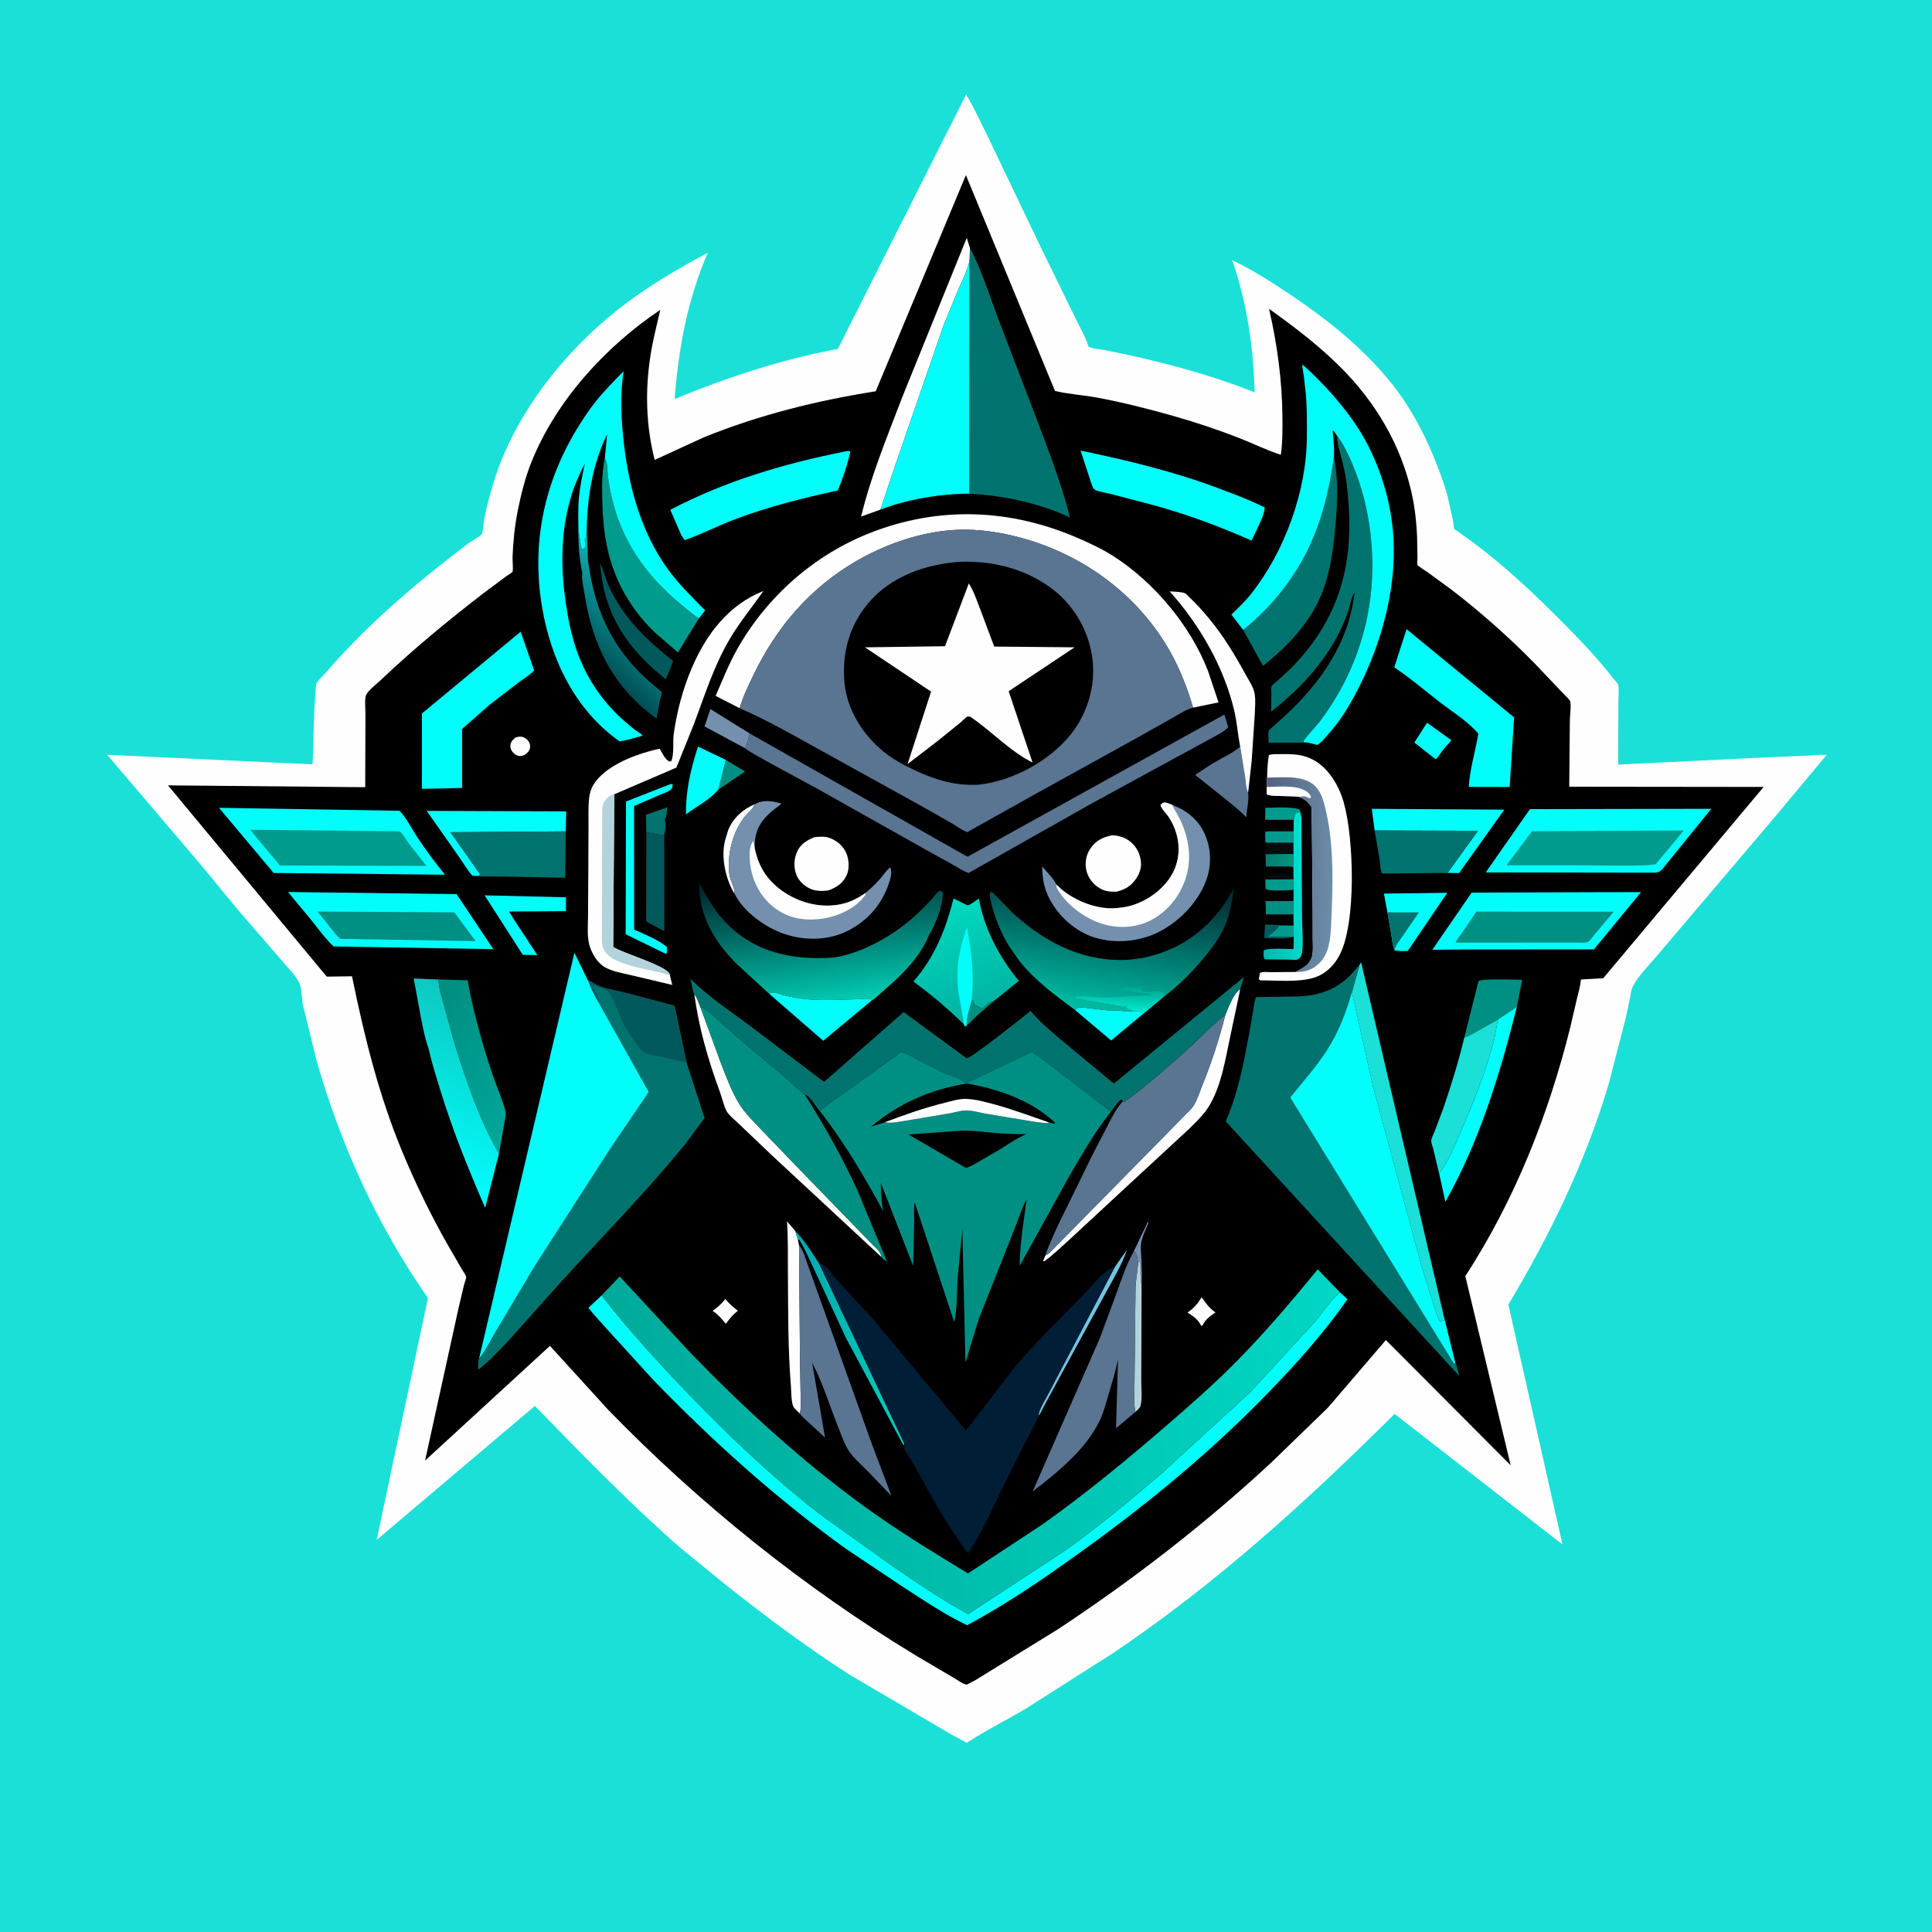 <?xml version='1.0' encoding='utf-8'?>
<svg xmlns="http://www.w3.org/2000/svg" viewBox="0 0 3014 3014"><rect x="0" y="0" width="3014" height="3014" fill="#333333" stroke="none"/> <path transform="scale(2.944)" d="m-0-0h1024v1024h-1024v-1024z" fill="#1AE0D8"/> <path transform="scale(2.944)" d="m511.96 50.08c4.489 7.488 8.202 15.709 12.082 23.532l27.614 57.726 18.815 38.456c1.939 4.107 4.642 8.513 5.973 12.799l0.286 0.968c1.935 1.308 6.189 1.446 8.547 1.89l17.103 3.616c21.118 4.87 42.333 10.782 62.484 18.818-0.7-23.999-4.034-47.202-11.894-69.997 10.704 5.087 20.278 11.225 30.11 17.795 20.902 13.965 41.907 30.748 57.035 51.011 8.812 11.803 15.654 25.238 21.04 38.921 2.295 5.83 4.474 11.811 6.033 17.884l2.773 12.45c0.151 0.817 0.383 3.887 0.726 4.363 0.341 0.475 1.92 1.37 2.464 1.758l7.097 5.127c17.589 13.002 34.274 28.867 49.596 44.428 8.592 8.727 17.081 17.63 24.58 27.33 0.677 0.875 2.774 3.023 3.051 3.998 0.566 1.988 0.108 5.8 0.129 7.944l-0.17 34.26 79.288-3.874 20.188-0.824c3.53-0.165 7.46-0.718 10.961-0.361l-25.629 30.756-32.475 38.279-32.112 37.774c-3.973 4.756-10.094 10.736-12.655 16.364-0.806 1.771-0.99 4.153-1.337 6.066l-2.07 9.684-9.095 35.229c-12.352 41.535-31.011 79.926-53.213 117.04l28.687 127.14-88.985-69.192c-46.585 46.336-94.648 90.073-149.32 126.85l-46.394 29.525c-10.192 6.001-21.087 11.425-30.929 17.93l-8.472-4.575-54.24-31.869c-22.32-14.445-43.609-30.302-64.433-46.8l-24.532-19.963c-27.129-23.754-52.095-49.523-77.229-75.319l-83.852 71.002 27.175-128.2c-26.799-38.459-45.817-80.195-58.858-125.16l-7.357-30.027c-0.728-3.492-0.551-8.767-1.975-11.821-1.704-3.657-5.7-7.626-8.312-10.749l-23.919-27.648-20.822-25.251-48.728-57.206 108.82 5.071c0.731-12.46 0.362-24.833 1.549-37.306 0.139-1.465 0.04-4.31 0.537-5.537 0.644-1.589 3.594-4.183 4.87-5.664 18.139-21.041 39.466-40.305 61.288-57.475l14.286-11.12c1.659-1.222 6.032-3.417 7.085-4.852 0.744-1.013 1.021-6.139 1.289-7.577 1.271-6.799 3.119-13.534 5.146-20.141 10.828-35.287 36.59-68.139 65.309-90.927 14.881-11.808 31.289-21.582 48.045-30.461-10.84 25.317-15.362 50.18-17.544 77.477 27.874-11.452 56.791-21.09 86.487-26.529l67.998-134.84z" fill="#FEFEFE"/> <path transform="scale(2.944)" d="m511.84 92.796 47.188 114.35c6.985 1.731 14.722 2.152 21.873 3.463 13.441 2.463 27.087 5.909 40.238 9.627 12.18 3.444 24.319 7.476 36.093 12.111 7.166 2.82 14.147 6.3 21.477 8.657 0.969-6.481 0.887-13.057 0.855-19.596-0.097-19.388-2.738-38.889-7.091-57.771 14.593 10.446 29.215 21.587 41.534 34.721 17.782 18.96 30.38 42.124 35.011 67.77 1.07 5.925 1.598 12.04 1.9 18.052l0.201 11.314c5e-3 0.948-0.25 3.176 0.019 3.996 0.104 0.318 4.546 3.164 5.078 3.534l12.734 9.313c15.382 11.793 30.221 24.903 43.802 38.721l16.019 16.83c0.773 0.859 2.947 2.751 3.243 3.665 0.672 2.077-0.098 7.568-0.128 9.931l-0.341 35.4 103.02 0.116-84.99 101.36-11.823 0.667c-0.283 3.396-1.334 6.815-2.111 10.137l-3.577 15.341c-11.522 46.321-29.5 91.63-55.581 131.73l24.028 100.21-66.135-66.333-30.795 35.915-29.896 28.959c-35.105 32.587-73.233 62.075-113.21 88.451l-43.881 27.053-4.279 2.201c-2.116-0.26-4.969-2.48-6.866-3.565l-19.791-11.653c-59.421-36-115.09-80.672-163.5-130.53l-30.733-33.76-66.178 60.791 17.817-81.178 2.877-12.116c0.243-0.911 1.149-3.138 1.099-3.984-0.052-0.88-1.756-3.186-2.281-4.082l-7.474-12.899c-9.011-15.919-16.941-32.185-23.974-49.072-12.579-30.205-20.262-61.353-26.782-93.306l-13.381 0.191-84.128-101.36 104.51 0.977 0.113-38.664c0.028-2.367-0.508-8.054 0.276-10.016 0.994-2.488 5.758-6.115 7.788-8.04 17.577-16.67 35.943-31.815 55.142-46.572l11.397-8.475c0.736-0.533 2.977-1.805 3.363-2.426 0.391-0.628-0.058-6.466-0.016-7.603 0.309-8.217 1.129-16.525 2.74-24.592 1.765-8.837 3.935-17.561 7.292-25.939 13.03-32.517 39.273-61.225 68.258-80.62-1.863 8.099-3.93 16.085-5.209 24.312-2.868 18.46-2.395 37.069 2.25 55.195l26.261-12.055c29.487-11.896 59.535-19.344 90.864-24.311l47.784-114.53z"/> <path transform="scale(2.944)" d="m684.87 459.45 0.522 0.198 0.058 6.3-14.921 0.133c0.092-0.884 0.207-1.524 0.579-2.333 3.666-0.611 8.692-0.958 12.287-0.068l0.763 1.281 0.594-0.065 0.118-5.446z" fill="#020C0D"/> <path transform="scale(2.944)" d="m684.61 496.53c-4.094 1.346-10.32 0.533-14.689 0.531l0.455-7.088c2.424 0.021 5.08-0.176 7.443 0.377l-0.46 0.739c-1.282 1.976-3.761 3.662-5.548 5.21l12.799 0.231z" fill="#02595B"/> <path transform="scale(2.944)" d="m600.71 663.31 7.54-15.884 0.348 0.57c-1.416 3.358-3.4 7.379-3.936 10.965-0.351 2.347 0.029 5.16 0.131 7.537 0.207 4.806 0.445 9.76 0.138 14.567-0.749-3.898-0.525-8.337-0.674-12.319-0.745-0.231-0.35-0.235-1.175 0.16-0.398-0.662-0.158-2.177-0.537-3.069-0.504-1.189-0.101 0.072-0.57-1.544l-0.22-0.797-0.254 0.051-0.791-0.237z" fill="#7490AE"/> <path transform="scale(2.944)" d="m514.75 530.46 0.888-0.434 0.139 1.801c1.237 1.173 3.353 1.863 4.908 2.597l2.114-2.106c1.187-1.187 2.031-1.298 3.597-1.689l-8.813 7.688c-1.626 1.493-3.29 3.529-5.136 4.668-0.767-2.95 1.596-9.356 2.303-12.525z" fill="#008F83"/> <path transform="scale(2.944)" d="m685.49 490.45 0.089 5.999-0.966 0.079-12.799-0.231c1.787-1.548 4.266-3.234 5.548-5.21l0.46-0.739 7.668 0.102z" fill="#009B8C"/> <path transform="scale(2.944)" d="m384.38 688.35c1.978 2.474 4.122 4.279 6.607 6.223-2.638 2.054-4.399 4.231-6.341 6.932-2.115-2.453-3.735-4.634-6.458-6.469l-0.578-0.377c2.388-1.721 4.33-3.392 6.227-5.655l0.543-0.654z" fill="#FEFEFE"/> <path transform="scale(2.944)" d="m685.45 465.95-4e-3 5.586c-2.909 0.263-12.76 0.914-14.803-0.536l-0.114-4.917 14.921-0.133z" fill="#009B8C"/> <path transform="scale(2.944)" d="m273.29 390.75c0.913-0.258 2-0.471 2.956-0.367 1.46 0.159 2.92 1.183 3.781 2.367 0.78 1.072 1.014 2.139 0.834 3.439-0.273 1.965-1.615 2.934-3.115 4.002-0.71 0.257-1.727 0.502-2.5 0.422-1.573-0.163-2.836-1.148-3.777-2.364-0.799-1.032-1.176-2.193-0.97-3.499 0.298-1.892 1.341-2.881 2.791-4z" fill="#FEFEFE"/> <path transform="scale(2.944)" d="m384.59 402.65 10.205 6.19-14.176 9.579 3.971-15.769z" fill="#008F83"/> <path transform="scale(2.944)" d="m636.76 687.44 1.847 2.536c1.518 2.08 2.848 3.534 4.9 5.055l0.596 0.431c-2.717 1.835-4.989 3.393-6.598 6.359l-0.253 0.483-0.672 0.327c-1.869-3.588-3.998-4.955-7.31-7.108 3.485-2.371 5.242-4.568 7.49-8.083z" fill="#FEFEFE"/> <defs> <linearGradient id="l" x1="671.36" x2="684.17" y1="454.05" y2="457.33" gradientUnits="userSpaceOnUse"> <stop stop-color="#007C72" offset="0"/> <stop stop-color="#009580" offset="1"/> </linearGradient> </defs> <path transform="scale(2.944)" d="m685.42 452.52-0.032 7.13-0.522-0.198c-1.402-0.529-3.11-0.293-4.601-0.29l-9.491 0.028-0.167-6.594 14.813-0.076z" fill="url(#l)"/> <path transform="scale(2.944)" d="m685.42 477.46-6e-3 7.103-14.613-0.034-0.159-7.024 14.778-0.045z" fill="#008F83"/> <path transform="scale(2.944)" d="m685.55 434.42-15.115-4e-3 0.032-6.362c5.544-4e-3 12.443-0.73 17.774 0.698 1.371 1.629 1.186 2.289 1.361 4.363-0.335-0.967-0.617-1.963-1.106-2.863l-2.25 0.897c-0.147 1.124-0.23 2.224-0.696 3.271z" fill="#009B8C"/> <path transform="scale(2.944)" d="m342.49 441-0.144-9.231 11.23-3.986c-0.197 2.159-0.15 4.941-1.521 6.721l0.251 0.458c0.662 1.702 0.181 5.672-0.316 7.437-3.278-0.076-6.296-0.783-9.5-1.399z" fill="#01736E"/> <path transform="scale(2.944)" d="m399.83 426.22c-0.646 2.524-3.689 4.549-5.317 6.684-4.038 5.294-6.542 11.483-7.669 18.029-0.707 4.112-0.936 9.318-0.13 13.443 0.494 2.531 2.849 6.763 2.51 9.191l-0.327-0.528c-4.481-7.456-6.929-19.09-4.698-27.564l0.261-0.972 1.398-4.588c2.529-6.351 7.756-11.071 13.972-13.695z" fill="#FEFEFE"/> <path transform="scale(2.944)" d="m670.42 440.92c1.59-0.625 3.33-0.394 5.025-0.399l10.037-0.01-0.101 6.057 0.04 5.954-14.813 0.076c-0.12-2.253 0.432-4.388-0.751-6.346-0.06-1.756-0.388-3.791 0.563-5.332z" fill="#020C0D"/> <path transform="scale(2.944)" d="m670.42 440.92c1.59-0.625 3.33-0.394 5.025-0.399l10.037-0.01-0.101 6.057-11.482-0.064c-0.93-3e-3 -2.643 0.278-3.351-0.319l-0.128-5.265z" fill="#009B8C"/> <path transform="scale(2.944)" d="m756.19 382.96 12.099 8.695 0.717 0.409c-0.487 1.275-2.185 2.714-3.097 3.798-1.439 1.709-2.724 3.569-4.023 5.387l-1.138 1.111-11.262-8.88 6.704-10.52z" fill="#01FEFB"/> <path transform="scale(2.944)" d="m590.77 671.36 6.438-9.183c-2.76 8.409-7.864 16.558-12.047 24.351l-22.998 42.121-9.149 16.854c-0.577 1.04-1.757 3.879-2.625 4.574-0.284-2.538 4.15-9.465 5.392-12.027l34.989-66.69z" fill="#73C4E2"/> <path transform="scale(2.944)" d="m394.86 396.51-21.506-11.55 3.081-9.219 20.749 12.89c-0.594 2.646-1.124 5.436-2.324 7.879z" fill="#7490AE"/> <path transform="scale(2.944)" d="m603.08 668.91c0.825-0.395 0.43-0.391 1.175-0.16 0.149 3.982-0.075 8.421 0.674 12.319l-0.153 50.193c-0.061 4.115 0.655 10.029-0.438 13.819-0.192 0.667-0.711 1.209-1.18 1.695l-1.464 1.383c-0.846-3.348-0.567-7.204-0.558-10.659l0.177-18.62 0.409-36.847c0.211-4.226 1.089-8.339 1.329-12.552l0.029-0.571z" fill="#B3D3DC"/> <path transform="scale(2.944)" d="m569.63 535.18c1.648-1.458 2.148-1.422 4.366-1.283l10.61 1.254c3.668 0.443 7.439 0.239 11.14 0.634l1.081-0.033 3.759 0.142c1.972-0.123 2.565-0.321 4.342 0.642l0.479 1.011-16.615 13.815-19.162-16.182z" fill="#01FEFB"/> <defs> <linearGradient id="k" x1="667.03" x2="691.87" y1="470.71" y2="468.3" gradientUnits="userSpaceOnUse"> <stop stop-color="#00B9AE" offset="0"/> <stop stop-color="#00E2D3" offset="1"/> </linearGradient> </defs> <path transform="scale(2.944)" d="m685.55 434.42c0.466-1.047 0.549-2.147 0.696-3.271l2.25-0.897c0.489 0.9 0.771 1.896 1.106 2.863l0.382 53.429c5e-3 5.806 0.85 13.07-0.094 18.708-0.126 0.753-0.471 1.613-1.023 2.161-0.257 0.255-0.965 0.919-1.371 1.076-0.828 0.319-3.377 8e-3 -4.339 7e-3l-12.911-0.108c-1.044-1.358-0.623-3.1-0.578-4.788 1.986-1.414 12.823-0.664 15.795-0.682l0.108-6.469-0.089-5.999-0.073-5.887 6e-3 -7.103 0.025-5.922 4e-3 -5.586-0.058-6.3 0.032-7.13-0.04-5.954 0.101-6.057 0.071-6.091z" fill="url(#k)"/> <path transform="scale(2.944)" d="m317.8 298.05c2.117 4.215 3.217 9.138 5.264 13.491 7.721 16.419 19.636 27.661 33.647 38.717l-2.655 6.81-1.009 2.461-0.594 0.118c-16.213-12.857-28.121-27.869-32.666-48.371-0.965-4.354-1.233-8.827-1.987-13.226z" fill="#02595B"/> <path transform="scale(2.944)" d="m380.62 418.42c-4.278 5.335-11.666 8.964-17.133 13.137-0.118-12.703 2.503-23.963 6.383-35.946l14.721 7.04-3.971 15.769z" fill="#01FEFB"/> <defs> <linearGradient id="h" x1="437.47" x2="460.53" y1="708.03" y2="702.97" gradientUnits="userSpaceOnUse"> <stop stop-color="#00ABB0" offset="0"/> <stop stop-color="#00C8BA" offset="1"/> </linearGradient> </defs> <path transform="scale(2.944)" d="m421.25 652.08c4.862 5.039 9.17 11.665 12.867 17.605l45.112 95.331-0.462 0.958-30.513-57.022-17.339-37.371c-2.364-4.915-4.545-10.223-7.494-14.796l-0.616 0.275-1.555-4.98z" fill="url(#h)"/> <path transform="scale(2.944)" d="m342.49 441c3.204 0.616 6.222 1.323 9.5 1.399l0.019 50.999-9.117-4.846-0.443-0.195 0.041-47.357z" fill="#02595B"/> <path transform="scale(2.944)" d="m354.64 415.75c0.949-0.274 0.881-0.443 1.833 0-0.041 0.502-0.047 0.913-0.226 1.403-0.19 0.521-0.571 1.081-1 1.43-1.362 1.109-3.857 1.84-5.489 2.554l-13.739 5.981 0.015 65.465c5.703 2.476 12.348 5.308 17.284 9.077 0.066 1.379 0.428 2.647-0.321 3.833l-1.62-0.743-19.833-9.698 0.193-70.339 22.903-8.963z" fill="#01FEFB"/> <path transform="scale(2.944)" d="m657.18 395.68 2.565 15.862c0.388 2.621 0.456 6.165 1.64 8.516 0.597 3.667-0.758 9.153-0.981 13.048-3.349-3.647-7.343-6.648-11.171-9.772l-15.894-12.711c4-2.722 8.06-5.407 12.273-7.791 3.752-2.122 7.743-3.979 11.081-6.735l0.487-0.417z" fill="#5A7592"/> <path transform="scale(2.944)" d="m256.79 474.44 43.163 1.047-0.066 7.329-30.161 0.216 2.539 4.097 12.48 18.971-7.722-0.121-20.233-31.539z" fill="#01FEFB"/> <path transform="scale(2.944)" d="m775.92 549.81 7.566-29.94c2.128-1.432 19.39-0.696 23.108-0.672l-2.798 14.309-10.026 6.83-11.22 6.206c-2.013 1.118-4.395 2.711-6.63 3.267z" fill="#008F83"/> <path transform="scale(2.944)" d="m423.83 749.02c-0.887-0.952-2.894-2.579-3.417-3.666-1.189-2.472-1.095-8.03-1.315-10.804-1.573-19.87-1.435-39.978-1.579-59.897-0.066-9.122 0.158-18.334-0.482-27.435l4.215 4.859 1.555 4.98 0.608 2.847 0.463 56.834 0.343 20.905c0.048 3.493 0.463 8.017-0.391 11.377z" fill="#FEFEFE"/> <path transform="scale(2.944)" d="m407.63 526.64c0.458-0.229 0.868-0.604 1.373-0.689 1.744-0.294 4.948 1.098 6.75 1.548 3.085 0.77 6.212 1.239 9.357 1.676 5.802 0.807 11.716 0.789 17.56 0.655l13.374-0.406c1.045-0.035 3.63-0.43 4.56-0.121 0.497 0.165 0.857 0.603 1.286 0.905l-25.651 21.292-28.609-24.86z" fill="#01FEFB"/> <path transform="scale(2.944)" d="m735.21 483.45-1.864-9.93 33.566-0.407-20.909 30.765c-1.973 0.155-5.118 0.238-6.988-0.335-1.059-2.237-1.216-5.011-1.606-7.44l-2.199-12.653z" fill="#01FEFB"/> <path transform="scale(2.944)" d="m735.21 483.45 16.693 0.034-9.523 13.817c-1.212 1.831-3.18 4.053-3.365 6.242-1.059-2.237-1.216-5.011-1.606-7.44l-2.199-12.653z" fill="#01736E"/> <path transform="scale(2.944)" d="m431.68 443.6c2.272-0.235 5.317-0.457 7.511 0.281 4.11 1.383 7.581 4.241 9.285 8.272 1.366 3.234 1.724 7.824 0.384 11.099-1.958 4.784-5.339 6.833-9.908 8.613-3.14 0.384-6.226 0.446-9.209-0.748-3.202-1.282-6.331-4.121-7.629-7.331-1.6-3.96-1.482-8.368 0.21-12.293 1.834-4.256 5.261-6.282 9.356-7.893z" fill="#FEFEFE"/> <path transform="scale(2.944)" d="m589.39 442.6c1.543 0.049 3.123 0.365 4.606 0.786 3.863 1.096 6.993 3.876 8.881 7.376 1.498 2.778 2.312 7.114 1.342 10.23l-0.177 0.512c-0.372 1.13-0.763 2.16-1.395 3.179-2.784 4.486-6 6.597-11.061 7.856-3.279 0.052-6.172-0.19-9.05-1.978-3.48-2.163-6.163-5.66-6.947-9.729-0.734-3.806-0.039-7.87 2.141-11.078 2.986-4.393 6.616-6.122 11.66-7.154z" fill="#FEFEFE"/> <path transform="scale(2.944)" d="m367.91 526.76c1.484 1.938 2.248 4.433 3.153 6.686l11.225 30.618c2.701 6.877 5.337 14.032 9.143 20.392 3.3 5.515 8.151 10.075 12.541 14.722l19.017 19.77 39.841 41.05c1.503 1.541 4.195 3.573 4.036 5.909l-57.803-53.672-18.26-17.384c-1.761-1.733-4.635-3.913-5.748-6.03-1.589-3.023-2.381-6.916-3.566-10.151-6.249-17.069-11.152-33.88-13.579-51.91z" fill="#FEFEFE"/> <defs> <linearGradient id="g" x1="311.6" x2="344.71" y1="347.33" y2="312.77" gradientUnits="userSpaceOnUse"> <stop stop-color="#004E54" offset="0"/> <stop stop-color="#11BBBE" offset="1"/> </linearGradient> </defs> <path transform="scale(2.944)" d="m310.94 279.36 0.615 17.453c2.391 17.827 7.121 33.239 17.631 48.004 4.683 6.578 10.545 12.624 16.665 17.873 0.516 0.442 4.832 3.973 4.841 4.071 0.086 0.971-0.753 3.253-0.979 4.301l-1.852 9.758c-22.341-16.239-33.611-37.848-37.883-64.807-0.571-3.604-1.818-8.774-1.47-12.342-1.364-6.779-2.118-14.888-1.975-21.799 0.879 3.034 0.955 6.08 1.702 9.126l1.52-0.5c0.729-1.097 0.497-1.965 0.5-3.25l-0.5-0.75c1.007-1.441 0.881-5.243 1.185-7.138z" fill="url(#g)"/> <path transform="scale(2.944)" d="m793.77 540.33 10.026-6.83c-8.888 35.597-19.751 71.2-37.883 103.33l-3.274-14.896 0.722-1.075c4.368-5.891 7.327-13.531 10.29-20.243 6.725-15.239 13.221-31.649 17.598-47.735 1.122-4.123 1.638-8.37 2.521-12.547z" fill="#01FEFB"/> <path transform="scale(2.944)" d="m250.44 464.08c-2.563-2.547-4.665-6.436-6.794-9.413l-17.541-24.983 73.915 0.27-0.21 10.591-61.118 0.464 15.722 22.239-0.415 0.665-3.559 0.167z" fill="#01FEFB"/> <path transform="scale(2.944)" d="m728.42 440.08-1.522-11.479 70.24 0.44-23.956 33.591-6.088-0.058 16.074-22.328-54.748-0.166z" fill="#01FEFB"/> <path transform="scale(2.944)" d="m649.3 537.86c1.387-3.513 4.605-12.097 7.907-13.675l-5.488 25.968c-2.512 11.813-4.377 24.036-10.336 34.783-1.015 1.831-2.524 3.97-3.879 5.559-4.777 5.602-10.663 10.703-16.064 15.712l-24.797 22.932-28.845 26.73c-4.673 4.225-9.426 8.913-14.544 12.58l-0.5-0.281 1.189-2.89 1.148-0.595c1.62-1.075 3.091-2.909 4.459-4.293l8.345-8.438 49.174-49.981 10.171-10.391c1.88-1.911 4.263-3.943 5.604-6.281 1.632-2.848 2.767-6.431 4.01-9.488 4.969-12.223 9.215-25.168 12.446-37.951z" fill="#FEFEFE"/> <path transform="scale(2.944)" d="m657.18 395.68-0.117-0.586c-1.196-6.237-1.592-12.433-3.073-18.675-5.476-23.089-18.392-45.476-34.164-63.033 2.381 0.207 6.027 0.112 8.197 1.031 0.572 0.242 1.676 1.54 2.156 1.989 3.575 3.344 6.825 6.952 9.969 10.701 7.892 9.414 14.24 19.875 20.096 30.643 1.599 2.941 4.024 6.459 4.594 9.758 0.589 3.408 0.2 7.558 0.076 11.038l-1.645 24.672-1.884 16.84c-1.184-2.351-1.252-5.895-1.64-8.516l-2.565-15.862z" fill="#FEFEFE"/> <path transform="scale(2.944)" d="m728.42 440.08 54.748 0.166-16.074 22.328-34.719 0.291c-1.008-1.68-1.021-5.593-1.318-7.61l-2.637-15.175z" fill="#01736E"/> <path transform="scale(2.944)" d="m775.92 549.81c2.235-0.556 4.617-2.149 6.63-3.267l11.22-6.206c-0.883 4.177-1.399 8.424-2.521 12.547-4.377 16.086-10.873 32.496-17.598 47.735-2.963 6.712-5.922 14.352-10.29 20.243l-0.722 1.075-3.303-13.689c-0.241-0.995-1.008-2.913-0.922-3.803 0.145-1.489 1.305-3.643 1.87-5.065l4.481-11.942c4.164-12.264 8.232-25.011 11.155-37.628z" fill="#1AE0D8"/> <path transform="scale(2.944)" d="m466.53 270.06-10.223 3.66c5.138-21.308 13.871-42.457 21.676-62.945l34.317-84.745 1.683 5.428-0.177 6.538c-1.071 5.143-3.672 10.094-5.774 14.877l-7.958 19.315-12.282 35.562-15.314 44.497-5.948 17.813z" fill="#FEFEFE"/> <defs> <linearGradient id="f" x1="219.71" x2="281.39" y1="539.3" y2="582.9" gradientUnits="userSpaceOnUse"> <stop stop-color="#008D80" offset="0"/> <stop stop-color="#00A79A" offset="1"/> </linearGradient> </defs> <path transform="scale(2.944)" d="m232.33 519.03 15.463 0.414c2.944 16.551 7.629 33.22 12.931 49.165 2.188 6.576 5.179 13.08 7.02 19.738 0.411 1.488 0.25 2.448 0.014 3.938l-3.364 19.136-0.359-0.722c-10.183-17.837-16.859-37.482-22.957-57.021l-6.266-22.552c-1.116-4.107-2.263-7.818-2.482-12.096z" fill="url(#f)"/> <path transform="scale(2.944)" d="m250.44 464.08 3.559-0.167 0.415-0.665-15.722-22.239 61.118-0.464-0.057 0.623-0.246 23.924-34.797-0.622-9.961-0.051c-1.414 0-3.029 0.278-4.309-0.339z" fill="#01736E"/> <path transform="scale(2.944)" d="m370.32 327.71-11.102 18.043-11.737-10.193c-5.518-5.188-10.425-11.109-14.436-17.536-10.691-17.13-13.513-33.902-13.899-53.726-0.135-6.937-0.226-14.599 1.356-21.378l0.416 0.759c1.167 2.288 0.944 6.146 1.249 8.718 0.433 3.652 1.112 7.23 1.917 10.817 5.207 23.203 18.158 41.696 36.356 56.695 3.216 2.652 6.389 5.531 9.88 7.801z" fill="#009B8C"/> <path transform="scale(2.944)" d="m720.36 511.42 0.886-1.556 44.32 189.61c-0.83 0.369-1.592 0.584-2.479 0.777-1.447-1.873-2.155-4.984-2.951-7.225l-6.737-21.516-25.914-96.009-11.102-49.648 3.977-14.434z" fill="#1AE0D8"/> <path transform="scale(2.944)" d="m658.75 333.8c16.406-13.079 29.868-30.789 37.734-50.243 5.405-13.369 8.357-27.296 10.367-41.528 2.412 11.943 1.944 24.148 0.836 36.22-1.604 17.488-3.887 33.731-13.753 48.695-6.68 10.132-15.244 18.373-24.666 25.911l-10.518-19.055z" fill="#01736E"/> <defs> <linearGradient id="e" x1="260.27" x2="218.27" y1="532.79" y2="620.45" gradientUnits="userSpaceOnUse"> <stop stop-color="#0EC7BF" offset="0"/> <stop stop-color="aqua" offset="1"/> </linearGradient> </defs> <path transform="scale(2.944)" d="m227.11 555.55c-1.782-4.587-2.744-9.904-3.754-14.713l-4.132-22.328 13.102 0.522c0.219 4.278 1.366 7.989 2.482 12.096l6.266 22.552c6.098 19.539 12.774 39.184 22.957 57.021l0.359 0.722-7.288 28.628c-8.94-20.567-17.208-40.958-23.794-62.436-2.228-7.265-4.598-14.632-6.198-22.064z" fill="url(#e)"/> <path transform="scale(2.944)" d="m448.31 239.14c1.026-0.177 1.272-0.252 2.286 0.111-1.479 6.769-3.941 14.277-6.616 20.643-18.356 3.987-36.441 8.529-54.074 15.102-9.161 3.415-17.955 8.085-27.156 11.232l-1.71-2.613-5.856-13.466c29.62-15.491 60.459-24.517 93.126-31.009z" fill="#01FEFB"/> <path transform="scale(2.944)" d="m572.61 238.79c25.419 5.262 49.895 11.157 74.258 20.387 7.894 2.991 15.821 5.946 23.365 9.755-0.226 3.862-2.94 8.687-4.469 12.19l-2.555 5.32c-17.816-7.842-35.698-14.484-54.544-19.452l-20.804-5.423c-1.964-0.504-6.255-1.096-7.894-2.212-0.962-0.655-1.39-2.521-1.782-3.564l-5.575-17.001z" fill="#01FEFB"/> <defs> <linearGradient id="d" x1="517.31" x2="497.63" y1="534.84" y2="480.54" gradientUnits="userSpaceOnUse"> <stop stop-color="#00B4A3" offset="0"/> <stop stop-color="#00D9C0" offset="1"/> </linearGradient> </defs> <path transform="scale(2.944)" d="m510.82 542.86c-8.504-8.34-17.209-15.716-26.823-22.742 11.373-12.934 17.108-27.581 21.312-44.013l7.211 3.555c1.231 0.284 5.014-2.774 6.201-3.557 2.888 16.186 10.806 31.105 21.179 43.675l-13.5 10.854c-1.566 0.391-2.41 0.502-3.597 1.689l-2.114 2.106c-1.555-0.734-3.671-1.424-4.908-2.597l-0.139-1.801-0.888 0.434c-0.707 3.169-3.07 9.575-2.303 12.525-0.676 0.896-0.256 0.607-1.199 0.949l-0.432-1.077z" fill="url(#d)"/> <path transform="scale(2.944)" d="m510.82 542.86-2.914-17.107c-1.606-12.248 0.369-22.925 4.526-34.402 2.366 13.231 3.973 25.673 2.322 39.112-0.707 3.169-3.07 9.575-2.303 12.525-0.676 0.896-0.256 0.607-1.199 0.949l-0.432-1.077z" fill="#01FEFB"/> <path transform="scale(2.944)" d="m423.42 659.9c2.478 2.971 3.584 7.501 4.905 11.093l7.862 22.013 25.255 70.668 10.997 29.081-13.195-13.774c-3.098-3.102-6.69-6.168-9.184-9.762-2.477-3.57-3.966-8.195-5.595-12.221-4.622-11.427-8.375-24.036-14.12-34.929l6.851 39.743-8.411-7.782c-1.669-1.545-3.71-3.117-4.95-5.014 0.854-3.36 0.439-7.884 0.391-11.377l-0.343-20.905-0.463-56.834z" fill="#5A7592"/> <path transform="scale(2.944)" d="m275.88 334.75 7.136 20.394c-1.523 2.17-5.175 4.214-7.385 5.868l-15.833 12.159-14.926 13.104 1e-3 31.262-13.357 0.337-7.951 0.132 0.027-39.941 52.288-43.315z" fill="#01FEFB"/> <path transform="scale(2.944)" d="m745.34 333.39 56.996 46.76-2.364 36.873-8.221-0.027-13.422-0.027c0.454-9.289 3.555-18.978 5.045-28.218-5.62-6.556-14.173-11.826-21-17.124-7.563-5.869-15.068-12.304-23.01-17.629l-0.541-0.357 6.517-20.251z" fill="#01FEFB"/> <path transform="scale(2.944)" d="m601.7 748.16-10.288 8.649 1.016-36.522c-1.138 5.806-2.89 11.537-4.583 17.199-1.461 4.888-2.721 10.131-4.86 14.765-7.188 15.564-22.414 27.773-35.763 38.066l35.59-81.177 9.076-24.551c2.46-6.981 5.115-14.864 8.826-21.274l0.791 0.237 0.254-0.051 0.22 0.797c0.469 1.616 0.066 0.355 0.57 1.544 0.379 0.892 0.139 2.407 0.537 3.069l-0.029 0.571c-0.24 4.213-1.118 8.326-1.329 12.552l-0.409 36.847-0.177 18.62c-9e-3 3.455-0.288 7.311 0.558 10.659z" fill="#5A7592"/> <path transform="scale(2.944)" d="m399.83 426.22c4.809-2.653 9.078-1.767 14.142-0.493-0.227 0.873-1.95 1.795-2.686 2.353-7.006 5.318-11.42 10.864-11.336 20.097l-1e-3 0.953 5e-3 0.571c2.166 10.239 7.216 17.694 16.026 23.405 8.767 5.684 19.572 8.219 29.915 5.992 4.666-1.004 8.929-3.258 12.864-5.896 0.127-0.32 0.025-0.145 0.417-0.478 2.602-2.211 5.167-4.641 7.386-7.233 1.611-1.882 3.149-4.418 5.19-5.822 1.197 2.41 0.054 6.134-0.779 8.584-3.854 11.335-11.307 19.769-21.968 25.099-10.206 5.101-22.542 5.196-33.253 1.597-10.179-3.42-21.653-11.683-26.528-21.382 0.339-2.428-2.016-6.66-2.51-9.191-0.806-4.125-0.577-9.331 0.13-13.443 1.127-6.546 3.631-12.735 7.669-18.029 1.628-2.135 4.671-4.16 5.317-6.684z" fill="#7490AE"/> <path transform="scale(2.944)" d="m458.76 473.2c-0.11 1.068 0.063 0.621-0.658 1.609-4.867 6.676-14.373 10.872-22.349 11.988-9.337 1.305-17.951-0.035-25.535-5.912-7.286-5.647-11.44-13.74-12.647-22.786-0.507-3.807-0.853-9.232 1.595-12.424l0.789 4.024c2.166 10.239 7.216 17.694 16.026 23.405 8.767 5.684 19.572 8.219 29.915 5.992 4.666-1.004 8.929-3.258 12.864-5.896z" fill="#FEFEFE"/> <path transform="scale(2.944)" d="m559.76 468.73 2.599 2.422c7.639 6.468 19.561 11.095 29.671 10.028l2.519-0.286c9.505-1.196 18.961-6.974 24.642-14.663 7.465-10.105 6.828-23.204 0.024-33.462-1.175-1.771-3.938-4.228-4.255-6.268l1.29-1.06c1.293-0.669 3.667 0.629 4.974 1.107 7.603 2.897 13.67 7.691 17.105 15.214 3.579 7.838 3.779 16.92 0.767 24.963-4.464 11.918-15.234 22.731-26.76 27.942-10.505 4.75-23.728 5.515-34.542 1.344-9.782-3.773-18.363-12.184-22.633-21.729-2.271-5.078-2.754-9.704-2.956-15.212 2.126 2.664 6.327 6.648 7.555 9.66z" fill="#7490AE"/> <path transform="scale(2.944)" d="m559.76 468.73 2.599 2.422c7.639 6.468 19.561 11.095 29.671 10.028l2.519-0.286c9.505-1.196 18.961-6.974 24.642-14.663 7.465-10.105 6.828-23.204 0.024-33.462-1.175-1.771-3.938-4.228-4.255-6.268l1.29-1.06c1.293-0.669 3.667 0.629 4.974 1.107l0.404 0.94c0.406 0.923 0.879 1.739 1.401 2.599 5.839 9.6 8.754 21.506 6.039 32.591-2.528 10.324-8.842 18.922-18.006 24.295-7.568 4.438-17.084 5.208-25.496 3.014-9.601-2.504-20.117-10.083-25.07-18.683-0.502-0.872-0.884-1.542-0.736-2.574z" fill="#FEFEFE"/> <path transform="scale(2.944)" d="m397.18 388.63 115.5 65.368 136.12-75.363 2.039 6.696c-2.305 2.595-7.026 4.73-10.128 6.516l-29.375 15.98-34.136 18.64-63.968 36.148c-3.032-1.147-5.885-3.079-8.73-4.649l-15.813-8.77-55.717-31.319c-4.307-2.447-37.405-19.916-38.12-21.368 1.2-2.443 1.73-5.233 2.324-7.879z" fill="#5A7592"/> <path transform="scale(2.944)" d="m152.62 472.68 89.323 1.122 19.492 29.17-84.707-1.457c-4.187-3.994-7.683-8.797-11.266-13.33l-12.842-15.505z" fill="#01FEFB"/> <path transform="scale(2.944)" d="m168.27 483.02 72.515 0.444 11.257 15.234-71.638-1.179c-1.532-1.073-2.755-2.79-3.967-4.214l-8.167-10.285z" fill="#008F83"/> <path transform="scale(2.944)" d="m708.59 231.07c3.625 4.667 6.403 10.79 8.65 16.262 8.828 21.493 11.808 46.857 8.85 69.889-3.018 23.505-12.087 45.478-26.245 64.452-2.656 3.559-6.088 6.764-8.595 10.32-0.395 0.559-0.567 0.751-0.329 1.361-1.878 0.454-4.437 0.174-6.409 0.184l-12.23 0.062c0.015-1.57-0.433-5.208 0.061-6.529 0.168-0.447 1.573-1.437 1.988-1.801l6.519-5.909c19.294-17.855 33.844-38.737 36.952-65.363-1.352 1.045-2.772 8.177-3.532 10.293-1.793 4.995-3.868 9.834-6.487 14.457-8.716 15.384-20.348 27.485-34.192 38.33l0.12-9.469c0.011-0.883-0.237-3.024 0.048-3.793 0.428-1.16 2.272-2.29 3.199-3.071l7.292-6.773c27.791-28.356 34.172-59.71 29.28-98.214-0.565-4.447-1.576-8.851-2.727-13.18-0.969-3.646-2.189-7.221-2.214-11.027l1e-3 -0.481z" fill="#01736E"/> <path transform="scale(2.944)" d="m671.45 412.06c0.075-4.067 0.23-7.959 0.927-11.972 1.996-0.614 4.393-0.447 6.471-0.478 6.058-0.091 11.52 0.073 16.988 2.996 8.307 4.441 13.61 13.64 16.166 22.435 5.425 18.664 6.924 64.624-2.392 81.512-3.06 5.546-7.618 9.926-13.825 11.667-8.528 2.392-19.186 1.278-28.036 1.263l-0.686-0.738 0.586-3.147c1.606-0.883 4.266-0.44 6.111-0.427l12.922-0.135 2.567-1.498c1.445-0.824 2.722-1.531 3.859-2.783 1.319-1.452 2.133-3.16 2.409-5.105 0.353-2.481 0.123-5.272 0.12-7.787l-0.04-15.397-0.53-54.689c-1.75-2.804-3.349-3.909-6.229-5.442-3.932-0.916-15.645 0.012-17.649-1.461l0.047-3.877 0.214-4.937z" fill="#FEFEFE"/> <defs> <linearGradient id="c" x1="669.28" x2="705.85" y1="460.45" y2="462.54" gradientUnits="userSpaceOnUse"> <stop stop-color="#536281" offset="0"/> <stop stop-color="#6C8CA8" offset="1"/> </linearGradient> </defs> <path transform="scale(2.944)" d="m671.45 412.06c7.887-0.024 19.586-1.595 25.585 4.64 3.47 3.605 4.505 8.367 5.599 13.053 4.396 18.824 3.651 40.525 2.761 59.768-0.339 7.337-0.85 15.852-6.582 21.184-3.526 3.281-7.355 4.457-12.131 4.331l2.567-1.498c1.445-0.824 2.722-1.531 3.859-2.783 1.319-1.452 2.133-3.16 2.409-5.105 0.353-2.481 0.123-5.272 0.12-7.787l-0.04-15.397-0.53-54.689c-1.75-2.804-3.349-3.909-6.229-5.442-3.932-0.916-15.645 0.012-17.649-1.461l0.047-3.877 0.214-4.937z" fill="url(#c)"/> <path transform="scale(2.944)" d="m671.24 417c6.417-0.02 17.934-1.573 22.656 3.748 0.399 0.45 0.588 0.951 0.808 1.5l-0.451 0.856c-2.229-0.887-3.04-1.619-5.411-0.766-3.932-0.916-15.645 0.012-17.649-1.461l0.047-3.877z" fill="#FEFEFE"/> <path transform="scale(2.944)" d="m850.24 472.76 19.367-0.012-24.982 30.342-67.37 0.041-18.272 0.165 20.85-30.288 70.407-0.248z" fill="#01FEFB"/> <path transform="scale(2.944)" d="m782.35 483.07 72.818 0.012-13.074 15.656c-1.632 1.096-3.363 0.73-5.296 0.729l-12.914-3e-3 -52.5 0.042c-0.109-0.908 2.47-3.935 3.154-4.923l7.812-11.513z" fill="#008F83"/> <path transform="scale(2.944)" d="m594.98 583.62 0.966 0.218c12.643-9.258 24.744-19.974 36.333-30.53 5.44-4.955 11.042-11.244 17.02-15.442-3.231 12.783-7.477 25.728-12.446 37.951-1.243 3.057-2.378 6.64-4.01 9.488-1.341 2.338-3.724 4.37-5.604 6.281l-10.171 10.391-49.174 49.981-8.345 8.438c-1.368 1.384-2.839 3.218-4.459 4.293l-1.148 0.595c1.716-5.348 4.323-10.656 6.594-15.783l17.869-36.528 9.242-17.894c2.189-4.07 4.134-8.066 7.333-11.459z" fill="#5A7592"/> <defs> <linearGradient id="b" x1="433.33" x2="442.79" y1="460.27" y2="532.45" gradientUnits="userSpaceOnUse"> <stop stop-color="#002128" offset="0"/> <stop stop-color="#01CFB5" offset="1"/> </linearGradient> </defs> <path transform="scale(2.944)" d="m392.12 512.41-1.152-1.031c-12.43-12.327-20.537-25.658-20.512-43.707 6.466 12.432 12.882 22.265 24.829 29.979 11.135 7.19 24.386 9.982 37.492 10.028 4.463 0.016 8.935-0.032 13.297-1.081 13.803-3.319 27.288-11.179 37.917-20.476 3.289-2.876 6.332-6.017 9.291-9.227 1.07-1.161 2.989-3.908 4.227-4.643 0.363-0.215 0.825-0.177 1.237-0.266l1 1.165c-0.386 7.244-3.663 16.015-7.402 22.24-4.789 11.725-14.069 20.919-23.508 28.997-2.19 1.874-4.535 4.292-6.953 5.823-0.429-0.302-0.789-0.74-1.286-0.905-0.93-0.309-3.515 0.086-4.56 0.121l-13.374 0.406c-5.844 0.134-11.758 0.152-17.56-0.655-3.145-0.437-6.272-0.906-9.357-1.676-1.802-0.45-5.006-1.842-6.75-1.548-0.505 0.085-0.915 0.46-1.373 0.689l-15.503-14.233z" fill="url(#b)"/> <path transform="scale(2.944)" d="m371.07 533.44c4.077 1.329 7.827 5.75 11.034 8.566l16.179 14.075 17.562 14.584 7.541 6.766c0.806 0.713 1.9 2.004 2.928 2.308 10.392 16.491 20.08 33.501 28.148 51.26l15.598 37.61c-1.286-0.823-2.22-1.521-3.187-2.708 0.159-2.336-2.533-4.368-4.036-5.909l-39.841-41.05-19.017-19.77c-4.39-4.647-9.241-9.207-12.541-14.722-3.806-6.36-6.442-13.515-9.143-20.392l-11.225-30.618z" fill="#008F83"/> <path transform="scale(2.944)" d="m354.94 516.58 1.279 5.341-22.263-5.272c-4.431-1.076-9.566-1.857-13.546-4.188-4.085-2.392-7.084-7.63-8.214-12.176-1.148-4.623-0.623-9.995-0.594-14.74l0.134-22.841 0.118-24.744c0.022-4.801-0.198-9.804 0.261-14.571 0.267-2.775 1.045-5.442 2.524-7.824 5.639-9.085 19.954-14.964 29.797-17.571 0.621-0.164 4.849-1.329 5.188-1.172 0.048 0.022 0.895 1.592 1.005 1.785 1.143 2.002 2.055 3.805 4.122 4.994l0.993-0.353c1.605-3.804 0.673-10.264 1.287-14.531 1.709-11.864 4.826-23.687 9.539-34.711 7.673-17.945 19.434-33.445 37.983-40.861-5.938 8.508-12.502 16.4-17.798 25.361-8.583 14.522-13.251 29.868-19.172 45.504l-9.169 22.747-32.425 13.937-0.49 0.172-0.562 80.937c5.55 3.554 27.942 9.836 29.913 14.36l0.09 0.417z" fill="#FEFEFE"/> <path transform="scale(2.944)" d="m354.94 516.58c-2.083-0.055-3.579-0.867-5.553-1.334-7.764-1.839-16.119-3-23.341-6.575-2.843-1.407-5.667-3.711-6.65-6.864-0.714-2.292-0.413-5.123-0.416-7.502l-7e-3 -15.754 0.116-49.046c0.077-1.504 0.307-3.458 1.146-4.755 1.26-1.95 3.03-3.504 5.264-3.884l-0.562 80.937c5.55 3.554 27.942 9.836 29.913 14.36l0.09 0.417z" fill="#B3D3DC"/> <defs> <linearGradient id="a" x1="590.75" x2="578.35" y1="461.68" y2="536.47" gradientUnits="userSpaceOnUse"> <stop stop-color="#00272F" offset="0"/> <stop stop-color="#00BFA6" offset="1"/> </linearGradient> </defs> <path transform="scale(2.944)" d="m540.12 509.11-5.637-8.108c-4.089-6.858-7.084-14-9.024-21.75-0.519-2.074-1.194-4.02-0.845-6.178l0.885-0.505c4.396 3.784 8.056 8.496 12.437 12.394 17.4 15.482 37.622 25.314 61.291 23.524l6.022-0.827c18.608-3.698 33.463-13.681 44.03-29.408l4.587-7.755c-0.956 6.534-1.86 12.823-4.296 19.008-2.582 6.556-6.94 12.389-11.402 17.777-6.113 7.383-13.573 15.012-21.291 20.773l-0.528 0.389-10.939 9.103-0.479-1.011c-1.777-0.963-2.37-0.765-4.342-0.642l-3.759-0.142-1.081 0.033c-3.701-0.395-7.472-0.191-11.14-0.634l-10.61-1.254c-2.218-0.139-2.718-0.175-4.366 1.283-10.385-7.696-21.513-15.844-29.513-26.07z" fill="url(#a)"/> <defs> <linearGradient id="j" x1="593.78" x2="592.96" y1="522.34" y2="536.82" gradientUnits="userSpaceOnUse"> <stop stop-color="#00A491" offset="0"/> <stop stop-color="#01EFD4" offset="1"/> </linearGradient> </defs> <path transform="scale(2.944)" d="m592.31 524.3c1.181-0.333 2.49-0.841 3.689-1.04 1.831-0.304 6.822 0.666 8-0.5l1.616 0.138-0.186 0.55-1.68 0.812 1.644 0.075-0.084 1.123c1.976 0.177 3.593 0.339 5.565-0.035 2.423-0.459 4.32-0.407 6.378 0.957l-0.5 0.74-0.403 1.327-10.939 9.103-0.479-1.011c-1.777-0.963-2.37-0.765-4.342-0.642-0.819-0.461-1.572-0.985-2.518-1.12l-0.447-0.019-0.875-1.498c-0.922 0.027-1.878 0.148-2.75-0.181-0.774-0.292-1.472-0.276-2.293-0.305l-0.457-0.014c-0.813-0.813-1.88-0.5-3-0.5-0.813-0.813-1.88-0.5-3-0.5-0.813-0.813-1.88-0.5-3-0.5-0.792-0.792-1.665-0.5-2.75-0.5-1.066-0.711-1.756-0.5-3-0.5-1.065-0.71-1.503-0.5-2.75-0.5-0.861-0.861-2.42-0.502-3.625-0.502l0.125-0.998 1.375-0.194c1.661-0.341 3.563-0.127 5.265 0.079 4.213 0.508 8.5 0.35 12.727 0.419l21.383-1.309-1.5-0.25c-1.266-0.46-1.543-0.972-2.997-0.875l-0.128 0.75-0.654-0.795-4.021-0.284c-1.066-0.59-1.462-0.535-2.7-0.541l-0.75-0.5c-2.071 0.061-3.903-0.079-5.939-0.46z" fill="url(#j)"/> <path transform="scale(2.944)" d="m513.81 138-0.131 123.6c-15.254 0.047-32.871 2.928-47.145 8.465l5.948-17.813 15.314-44.497 12.282-35.562 7.958-19.315c2.102-4.783 4.703-9.734 5.774-14.877z" fill="#01FEFB"/> <path transform="scale(2.944)" d="m116.05 428.07 95.637 1.559c3.754 3.804 6.51 9.616 9.529 14.121 4.55 6.789 9.383 13.49 14.629 19.757l-90.825-0.921-28.97-34.516z" fill="#01FEFB"/> <path transform="scale(2.944)" d="m132.52 439.69 78.581 0.811c5e-3 1e-3 0.904 0.158 1.021 0.261 1.603 1.421 3.265 4.493 4.588 6.291l9.258 11.803-77.718-0.236-15.73-18.93z" fill="#009B8C"/> <path transform="scale(2.944)" d="m818.27 428.75 88.537-0.168-24.118 29.759c-1.933 2.289-2.514 3.84-5.567 4.093l-89.833-0.128 23.448-33.552 7.533-4e-3z" fill="#01FEFB"/> <path transform="scale(2.944)" d="m852.68 440.25 39.567-0.141-14.778 17.719c-1.72 1.423-34.11 0.687-39.065 0.702l-40.115-0.015 13.493-18.031 40.898-0.234z" fill="#009B8C"/> <path transform="scale(2.944)" d="m513.98 131.46c6.682 12.367 10.736 26.679 15.886 39.746l20.945 54.696c5.933 15.87 12.021 31.826 16.19 48.267-16.949-7.746-34.809-11.479-53.329-12.572l0.131-123.6 0.177-6.538z" fill="#01736E"/> <path transform="scale(2.944)" d="m318.79 686.46c13.444 17.261 28.474 33.816 43.57 49.64 22.525 23.61 45.748 45.636 71.46 65.789l38.145 27.309c13.333 9.109 26.836 18.453 41.068 26.115l51.724-33.9c17.817-12.775 34.712-26.796 51.304-41.098l46.548-42.664 33.48-36.447c4.367-5.003 8.633-11.773 13.648-16.01l0.387-0.317 3.923 3.61c-12.415 17.765-26.752 33.783-41.795 49.318-29.914 30.889-62.445 57.778-97.248 82.945-20.105 14.539-40.603 28.796-62.544 40.469-12.024-5.739-23.392-13.478-34.571-20.713l-29.875-19.966c-36.828-26.633-70.472-56.88-102.03-89.518l-24.585-26.989c-3.173-3.657-6.675-7.177-9.613-11.018l7.008-6.555z" fill="#01FEFB"/> <path transform="scale(2.944)" d="m658.75 333.8-6.208-8.105c3.568-3.531 7.286-7.033 10.404-10.975 17.775-22.468 29.415-54.325 29.565-83.056 0.039-7.583 0.136-15.151-0.533-22.711l-1.106-9.983c-0.277-1.878-0.83-3.969-0.704-5.858 11.201 9.985 23.165 23.244 30.916 36.036 10.159 16.767 16.26 36.842 17.339 56.413 1.476 26.758-6.423 55.299-18.477 78.992-4.144 8.144-9.21 16.898-15.395 23.695-1.779 1.956-4.264 5.286-6.561 6.508-2.358-0.647-4.603-1.362-7.066-1.401-0.238-0.61-0.066-0.802 0.329-1.361 2.507-3.556 5.939-6.761 8.595-10.32 14.158-18.974 23.227-40.947 26.245-64.452 2.958-23.032-0.022-48.396-8.85-69.889-2.247-5.472-5.025-11.595-8.65-16.262l-1.925-2.822h-0.499c0.399 4.574 0.963 9.186 0.682 13.78-2.01 14.232-4.962 28.159-10.367 41.528-7.866 19.454-21.328 37.164-37.734 50.243z" fill="#01FEFB"/> <path transform="scale(2.944)" d="m391.96 375.29-12.742-6.534c3.63-8.327 6.97-16.873 11.439-24.792 15.658-27.741 40.63-49.818 70.268-61.506 36.675-14.462 74.623-12.888 110.57 2.793 6.25 2.726 12.696 5.725 18.445 9.412 21.606 13.858 40.798 36.732 50.082 60.588l5.701 16.957-13.498 2.77c-3.103-10.331-6.795-20.106-12.102-29.543-16.836-29.94-45.589-51.205-78.571-60.296-9.508-2.621-19.42-4.317-29.299-4.457-19.847-0.281-40.522 6.403-57.645 16.155-25.014 14.246-43.258 35.456-55.557 61.335-2.633 5.54-5.454 11.196-7.093 17.118z" fill="#FEFEFE"/> <path transform="scale(2.944)" d="m306.53 281.87c-0.04-5.961-0.298-12.07 0.234-18.01 0.553-6.176 1.875-12.259 3.153-18.317-2.485 5.041-4.933 10.177-6.667 15.533-6.15 18.995-6.309 38.855-3.438 58.42 1.186 8.083 2.739 16.172 5.352 23.93 5.011 14.874 13.397 27.723 25.136 38.133 2.032 1.802 4.079 3.586 6.254 5.214 1.269 0.95 2.952 1.854 3.988 3.041-4.001 1.102-8.169 2.506-12.291 3.039-23.551-16.759-36.342-43.328-41.039-71.308-6.413-38.198 3.212-74.027 25.841-105.32 5.069-7.01 11.317-13.375 17.413-19.496-1.787 11.225-1.399 22.55-0.334 33.832 2.327 24.654 8.912 50.604 23.689 70.919 5.803 7.977 12.933 14.984 19.86 21.967l-3.369 4.261c-3.491-2.27-6.664-5.149-9.88-7.801-18.198-14.999-31.149-33.492-36.356-56.695-0.805-3.587-1.484-7.165-1.917-10.817-0.305-2.572-0.082-6.43-1.249-8.718l-0.416-0.759 1.215-12.735c-7.487 15.4-10.356 32.189-10.772 49.178-0.304 1.895-0.178 5.697-1.185 7.138l0.5 0.75c-3e-3 1.285 0.229 2.153-0.5 3.25l-1.52 0.5c-0.747-3.046-0.823-6.092-1.702-9.126z" fill="#01FEFB"/> <path transform="scale(2.944)" d="m367.91 526.76c-0.929-1.121-1.533-6.245-1.924-7.968 9.276 9.238 20.892 16.99 31.422 24.78l39.272 29.732 42.156-37.007 33.388 24.511c3.02-0.42 29.605-21.717 33.905-25.118 5.186 6.423 12.088 11.784 18.333 17.138l25.755 21.37 68.989-56.467-2.007 6.464c-3.302 1.578-6.52 10.162-7.907 13.675-5.978 4.198-11.58 10.487-17.02 15.442-11.589 10.556-23.69 21.272-36.333 30.53l-0.966-0.218-0.743-1.07c-2.173 1.333-3.92 4.589-5.593 6.574l-31.851-24.455c-3.303-2.381-6.617-5.257-10.193-7.182l-33.622 16.014 0.331 0.841h-1.734c-0.279-0.398-0.468-0.877-0.836-1.194-2.55-2.2-8.151-3.495-11.362-4.993l-13.181-6.668c-2.692-1.426-5.724-3.346-8.722-3.944l-43.218 30.983c-2.24-2.343-4.889-7.71-7.942-8.785-1.028-0.304-2.122-1.595-2.928-2.308l-7.541-6.766-17.562-14.584-16.179-14.075c-3.207-2.816-6.957-7.237-11.034-8.566-0.905-2.253-1.669-4.748-3.153-6.686z" fill="#01736E"/> <path transform="scale(2.944)" d="m311.51 519.44c1.268 0.452 2.18 0.912 3.306 1.651 4.206 2.764 10.911 3.491 15.804 4.783l25.627 6.747c0.741 0.163 0.464 0.085 1.214 0.499l6.396 30.069 9.523 29.238-9.908 13.365c-20.458 25.251-43.51 48.563-65.352 72.594l-29.818 33.287c-4.66 4.859-9.562 10.105-14.939 14.17 0.089-1.563-0.143-4.613 0.504-5.943 3.487-4.199 6.141-9.811 8.955-14.538l20.175-33.859 40.023-62.274 20.778-30.609-25.71-45.786-0.356-0.872c-2.545-3.644-4.579-8.398-6.222-12.522z" fill="#01736E"/> <path transform="scale(2.944)" d="m311.51 519.44c1.268 0.452 2.18 0.912 3.306 1.651 4.206 2.764 10.911 3.491 15.804 4.783l25.627 6.747c0.741 0.163 0.464 0.085 1.214 0.499l6.396 30.069-13.603-3.167c-2.6-0.61-5.789-0.965-8.212-2.08-2.583-1.187-4.69-4.425-6.226-6.689-2.806-4.136-5.719-8.288-7.419-13-0.949-2.632-4.548-12.258-6.921-13.543-2.173-1.177-5-1.548-7.333-2.734l-0.527-0.274c0.98 3.02 3.963 6.722 4.153 9.645l-0.037 0.615c-2.545-3.644-4.579-8.398-6.222-12.522z" fill="#02595B"/> <path transform="scale(2.944)" d="m434.12 669.68c0.678 0.202 1.853 0.378 2.429 0.724 2.275 1.368 4.403 5.155 6.258 7.137l19.444 21.014 49.615 59.48 25.505-33.16c11.602-13.687 24.165-26.095 36.763-38.808 4.016-4.053 11.182-13.447 16.641-14.705l-34.989 66.69c-1.242 2.562-5.676 9.489-5.392 12.027-1.486 4.209-3.916 8.068-5.952 12.027l-10.678 21.198c-5.404 10.642-9.996 21.678-16.009 32.012-1.473 2.531-2.836 5.574-4.75 7.78-3.03-3.423-5.253-7.295-7.787-11.08-7.891-11.788-14.339-23.909-21.197-36.266-1.369-2.466-4.939-7.142-5.251-9.781l0.462-0.958-45.112-95.331z" fill="#001E35"/> <path transform="scale(2.944)" d="m253.86 719.9 50.53-215.05 7.113 14.59c1.643 4.124 3.677 8.878 6.222 12.522l0.356 0.872 25.71 45.786-20.778 30.609-40.023 62.274-20.175 33.859c-2.814 4.727-5.468 10.339-8.955 14.538z" fill="#01FEFB"/> <defs> <linearGradient id="i" x1="328.2" x2="713.08" y1="774.39" y2="738.47" gradientUnits="userSpaceOnUse"> <stop stop-color="#00AA9B" offset="0"/> <stop stop-color="#00D7C4" offset="1"/> </linearGradient> </defs> <path transform="scale(2.944)" d="m318.79 686.46 9.588-10.056 38.155 41.168c28.246 29.084 58.283 56.58 91.113 80.441 17.855 12.978 36.48 24.294 55.3 35.757l39.694-26.149c22.648-16.117 44.236-33.832 65.246-52.003 12.928-11.182 25.814-22.463 37.807-34.657 15.051-15.302 28.999-31.708 42.572-48.317l11.859 12.233-0.387 0.317c-5.015 4.237-9.281 11.007-13.648 16.01l-33.48 36.447-46.548 42.664c-16.592 14.302-33.487 28.323-51.304 41.098l-51.724 33.9c-14.232-7.662-27.735-17.006-41.068-26.115l-38.145-27.309c-25.712-20.153-48.935-42.179-71.46-65.789-15.096-15.824-30.126-32.379-43.57-49.64z" fill="url(#i)"/> <path transform="scale(2.944)" d="m771.19 722.36c0.794 0.62 1.714 5.536 2.007 6.703l-123.69-134.85c6.496-14.818 9.587-30.864 12.45-46.714l2.197-12.599c0.379-2.141 0.569-4.514 1.415-6.518l22.439-0.371c9.461-0.278 18.106-2.887 25.361-9.156 2.54-2.194 4.69-4.992 7.003-7.438l-3.977 14.434 11.102 49.648 25.914 96.009 6.737 21.516c0.796 2.241 1.504 5.352 2.951 7.225 0.887-0.193 1.649-0.408 2.479-0.777l5.616 22.885z" fill="#01736E"/> <path transform="scale(2.944)" d="m771.19 722.36-0.735 0.226-86.725-141.01c6.518-8.178 13.762-16.172 19.411-24.981 6.206-9.677 10.054-19.776 13.25-30.738l11.102 49.648 25.914 96.009 6.737 21.516c0.796 2.241 1.504 5.352 2.951 7.225 0.887-0.193 1.649-0.408 2.479-0.777l5.616 22.885z" fill="#01FEFB"/> <path transform="scale(2.944)" d="m513.31 574.34-0.331-0.841 33.622-16.014c3.576 1.925 6.89 4.801 10.193 7.182l31.851 24.455c-8.74 10.893-16.046 23.873-23.061 35.943l-25.253 45.767c0.121-12.03 2.093-23.577 3.711-35.453-2.87 5.396-4.72 11.813-7.096 17.5l-18.046 45.36-4.939 15.851c-0.748 2.52-1.21 5.233-2.375 7.594l-1.631-70.413-2.486 26.027c-0.449 7.681-0.194 15.874-1.788 23.386l-20.965-63.482c-0.668 3.071-0.217 7.106-0.269 10.297l-0.569 23.259-17.123-43.93c0.048 5.155 0.241 9.923 1.274 15.003-10.019-18.428-20.824-36.759-33.772-53.307l43.218-30.983c2.998 0.598 6.03 2.518 8.722 3.944l13.181 6.668c3.211 1.498 8.812 2.793 11.362 4.993 0.368 0.317 0.557 0.796 0.836 1.194h1.734z" fill="#008F83"/> <path transform="scale(2.944)" d="m508.51 599.21c6.015-0.384 11.642 0.496 17.6 1.067 5.915 0.566 11.834 0.706 17.772 0.747-4.99 2-9.464 5.201-14.001 8.054l-14.139 8.177-3.804 1.706-30.482-17.769 27.054-1.982z"/> <path transform="scale(2.944)" d="m511.57 574.34h1.734c16.195 2.915 33.733 8.975 45.789 20.659l-0.345 0.478-3.006-0.748-0.485 0.441c-4.678-0.164-9.321-1.122-13.934-1.872l-18.92-3.134c-3.306-0.593-6.927-1.714-10.274-1.748-2.887-0.03-5.71 0.974-8.532 1.487l-23.452 3.954c-3.618 0.519-7.661 1.501-11.291 0.843l-7.321 2.336c14.755-12.26 31.152-19.655 50.037-22.696z"/> <path transform="scale(2.944)" d="m468.86 594.7c10.426-3.973 20.847-7.609 31.683-10.314 3.584-0.894 7.667-2.189 11.365-2.08 4.781 0.141 9.762 1.506 14.373 2.734 10.08 2.684 19.614 6.356 29.467 9.689l-0.485 0.441c-4.678-0.164-9.321-1.122-13.934-1.872l-18.92-3.134c-3.306-0.593-6.927-1.714-10.274-1.748-2.887-0.03-5.71 0.974-8.532 1.487l-23.452 3.954c-3.618 0.519-7.661 1.501-11.291 0.843z" fill="#FEFEFE"/> <path transform="scale(2.944)" d="m391.96 375.29c1.639-5.922 4.46-11.578 7.093-17.118 12.299-25.879 30.543-47.089 55.557-61.335 17.123-9.752 37.798-16.436 57.645-16.155 9.879 0.14 19.791 1.836 29.299 4.457 32.982 9.091 61.735 30.356 78.571 60.296 5.307 9.437 8.999 19.212 12.102 29.543-3.811 0.982-7.244 3.369-10.662 5.277l-18.5 10.418-53.222 29.415-37.264 20.838c-2.375-0.588-5.101-2.82-7.222-4.077l-14.394-8.223-55.239-30.558c-14.301-7.912-28.774-16.263-43.764-22.778z" fill="#5A7592"/> <path transform="scale(2.944)" d="m508.34 297.72c17.727-0.734 35.869 3.808 49.996 14.924 11.415 8.981 18.923 22.496 20.62 36.918 1.65 14.022-2.789 28.776-11.646 39.727-11.435 14.136-30.674 24.516-48.692 26.526-12.695 0.615-22.809-2.461-34.177-7.791-5.788-2.715-11.195-5.637-16.179-9.684-11.014-8.945-19.436-22.211-20.757-36.528-1.445-15.654 2.504-30.325 12.785-42.415 11.987-14.095 30.086-20.329 48.05-21.677z"/> <path transform="scale(2.944)" d="m513.39 309.14c2.642 4.246 4.289 9.119 6.064 13.771l7.388 19.713 42.592 0.388-34.935 23.265 12.659 37.784c-11.857-5.858-21.484-16.389-32.405-23.839l-0.506-0.341-0.473-0.162c-7e-3 -1e-3 -1.056-0.063-1.102-0.043-0.974 0.434-2.54 2.232-3.425 2.959l-12.173 9.847-16.162 12.416 12.464-38.419-35.049-23.457 42.434-0.591 12.629-33.291z" fill="#FEFEFE"/> </svg>